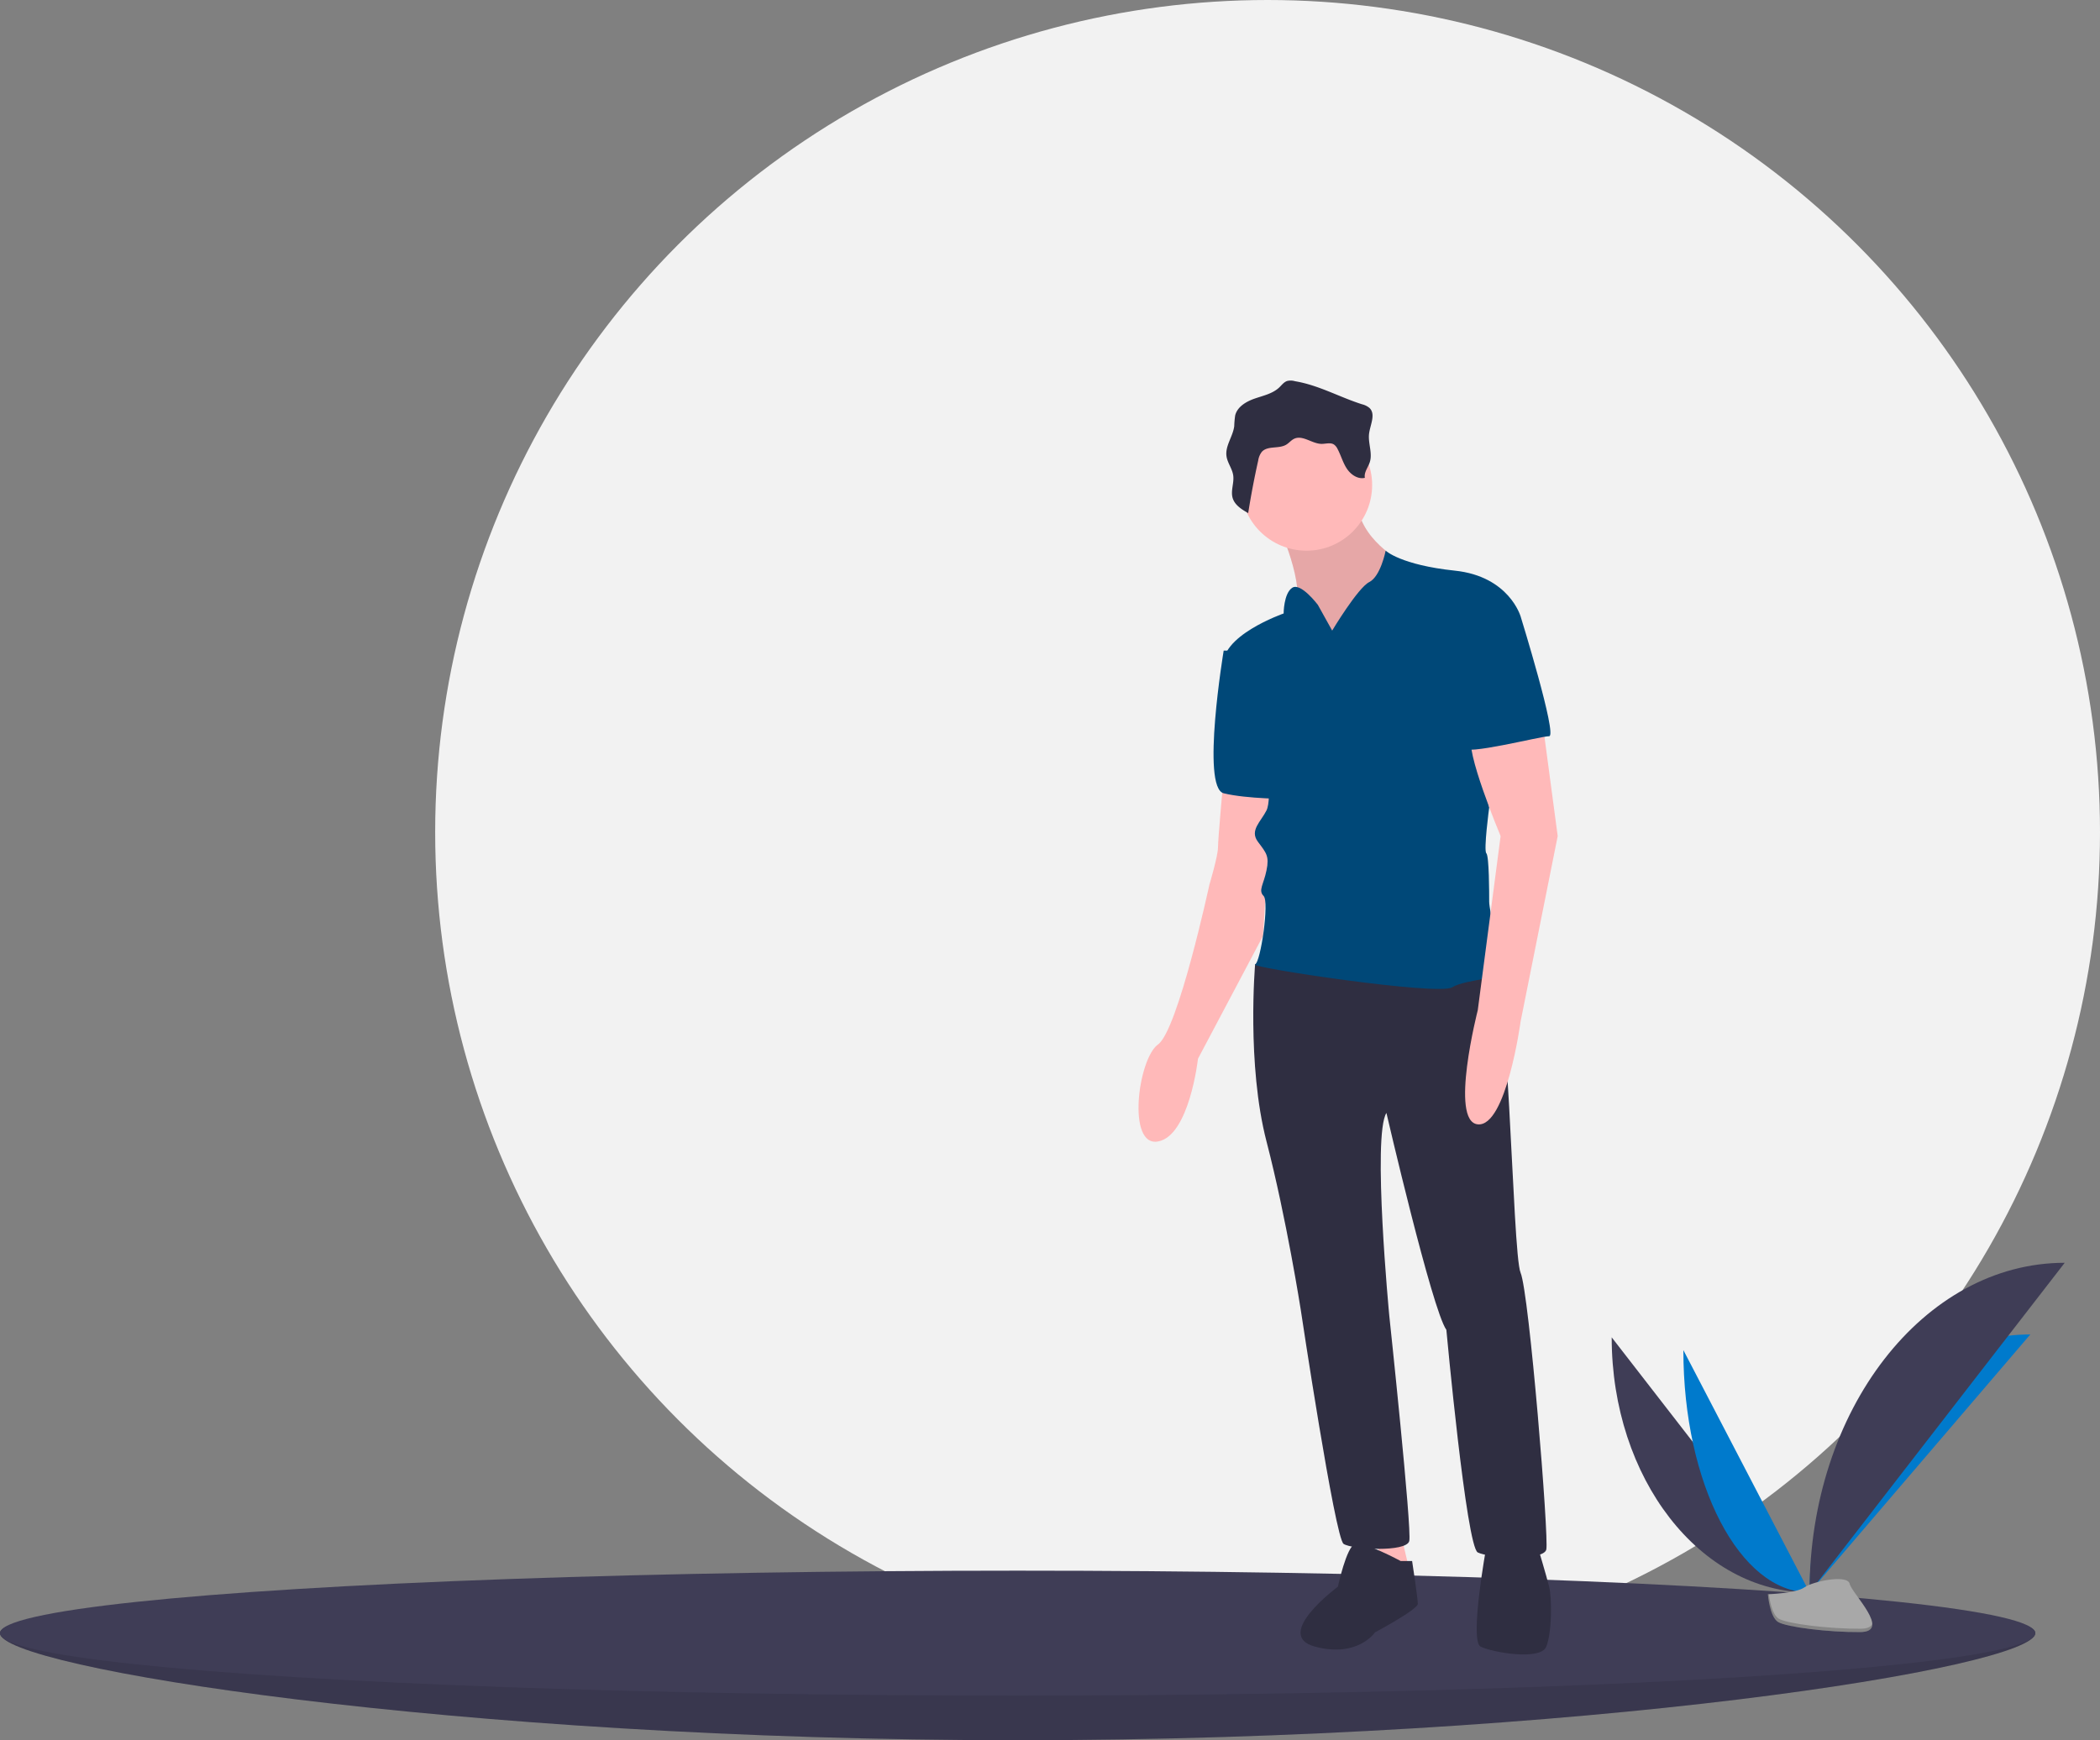 <svg id="Background-image" xmlns="http://www.w3.org/2000/svg" viewBox="0 0 941 780">
  <rect x="0" y="0" width="941" height="780" fill="#808080" stroke="none"/>
  <circle id="Elipse_1" data-name="Elipse 1" cx="373" cy="373" r="373" transform="translate(195)" fill="#f2f2f2"/>
  <path id="Caminho_1" data-name="Caminho 1" d="M1041.5,792c0,15.464-204.158,48-456,48s-456-32.536-456-48,204.158-8,456-8S1041.5,776.536,1041.5,792Z" transform="translate(-129.5 -60)" fill="#3f3d56"/>
  <path id="Caminho_2" data-name="Caminho 2" d="M1041.5,792c0,15.464-204.158,48-456,48s-456-32.536-456-48,204.158-8,456-8S1041.5,776.536,1041.5,792Z" transform="translate(-129.5 -60)" opacity="0.1"/>
  <ellipse id="Elipse_2" data-name="Elipse 2" cx="456" cy="28" rx="456" ry="28" transform="translate(0 704)" fill="#3f3d56"/>
  <path id="Caminho_3" data-name="Caminho 3" d="M851.689,659.413c0,63.2,39.651,114.348,88.652,114.348" transform="translate(-129.5 -60)" fill="#3f3d56"/>
  <path id="Caminho_4" data-name="Caminho 4" d="M940.34,773.761c0-63.914,44.248-115.633,98.93-115.633" transform="translate(-129.5 -60)" fill="#007acc"/>
  <path id="Caminho_5" data-name="Caminho 5" d="M883.809,665.142c0,60.037,25.285,108.619,56.532,108.619" transform="translate(-129.5 -60)" fill="#007acc"/>
  <path id="Caminho_6" data-name="Caminho 6" d="M940.34,773.761c0-81.668,51.144-147.753,114.348-147.753" transform="translate(-129.5 -60)" fill="#3f3d56"/>
  <path id="Caminho_7" data-name="Caminho 7" d="M921.69,774.567s12.572-.387,16.361-3.085,19.339-5.92,20.279-1.593,18.894,21.521,4.7,21.636-32.981-2.211-36.762-4.515S921.69,774.567,921.69,774.567Z" transform="translate(-129.5 -60)" fill="#a8a8a8"/>
  <path id="Caminho_8" data-name="Caminho 8" d="M963.284,790.018c-14.194.115-32.981-2.211-36.762-4.515-2.88-1.754-4.028-8.049-4.412-10.953-.266.011-.42.016-.42.016s.8,10.14,4.578,12.443,22.568,4.629,36.762,4.515c4.1-.033,5.513-1.491,5.435-3.65C967.9,789.179,966.334,789.994,963.284,790.018Z" transform="translate(-129.5 -60)" opacity="0.2"/>
  <path id="Caminho_9" data-name="Caminho 9" d="M702.135,295.316s12.792,26.864,7.675,39.656S729,361.836,729,361.836l31.981-17.909V320.9l-5.117-10.234s-20.468-11.513-17.909-29.422S702.135,295.316,702.135,295.316Z" transform="translate(-129.5 -60)" fill="#ffb9b9"/>
  <path id="Caminho_10" data-name="Caminho 10" d="M702.135,295.316s12.792,26.864,7.675,39.656S729,361.836,729,361.836l31.981-17.909V320.9l-5.117-10.234s-20.468-11.513-17.909-29.422S702.135,295.316,702.135,295.316Z" transform="translate(-129.5 -60)" opacity="0.1"/>
  <path id="Caminho_11" data-name="Caminho 11" d="M677.83,407.888s-2.558,28.143-2.558,31.981-3.838,16.63-3.838,16.63-14.072,65.241-23.026,71.637-14.072,46.052,0,43.494,17.909-37.1,17.909-37.1l29.125-55L699.577,413Z" transform="translate(-129.5 -60)" fill="#ffb9b9"/>
  <path id="Caminho_12" data-name="Caminho 12" d="M688.064,351.6H677.83s-10.234,61.4,0,63.962,29.422,2.558,29.422,2.558Z" transform="translate(-129.5 -60)" fill="#004878"/>
  <path id="Caminho_13" data-name="Caminho 13" d="M616.129,686.885l5.117,24.3,10.234-7.675-5.117-21.747L616.129,685.6Z" fill="#ffb9b9"/>
  <path id="Caminho_14" data-name="Caminho 14" d="M699.577,487.2l-7.675,5.117s-3.838,44.773,5.117,79.312,15.35,75.474,15.35,75.474S727.72,749.443,731.557,752s28.143,3.838,29.422-1.279-8.955-101.059-8.955-101.059-7.675-80.592-1.279-90.826c0,0,20.468,88.267,26.864,97.222,0,0,8.955,97.222,14.072,99.78s29.422,3.838,30.7-1.279-7.675-115.131-11.513-124.085S805.753,488.48,796.8,489.759,699.577,487.2,699.577,487.2Z" transform="translate(-129.5 -60)" fill="#2f2e41"/>
  <circle id="Elipse_3" data-name="Elipse 3" cx="29.422" cy="29.422" r="29.422" transform="translate(556.006 187.985)" fill="#ffb9b9"/>
  <path id="Caminho_15" data-name="Caminho 15" d="M726.441,342.647l-6.4-11.513s-7.675-10.234-11.513-7.675-3.838,11.513-3.838,11.513-29.422,10.234-26.864,24.305,19.188,38.377,19.188,38.377,2.558,20.468,0,25.585-7.675,8.955-3.838,14.072,5.117,6.4,3.838,12.792-3.838,8.955-1.279,11.513-1.279,29.422-3.838,30.7,81.871,14.072,88.267,10.234,24.305-3.838,23.026-7.675-6.4-26.864-6.4-30.7,0-20.468-1.279-21.747,1.279-20.468,1.279-20.468l-6.4-53.728,20.468-31.981s-5.117-17.909-29.422-20.468-31.029-8.955-31.029-8.955-2.231,11.513-7.348,14.072S726.441,342.647,726.441,342.647Z" transform="translate(-129.5 -60)" fill="#004878"/>
  <path id="Caminho_16" data-name="Caminho 16" d="M819.825,377.187l7.675,57.565L810.87,517.9s-6.4,47.332-19.188,46.052,0-51.169,0-51.169l10.233-78.033s-16.63-39.656-12.792-44.773S819.825,377.187,819.825,377.187Z" transform="translate(-129.5 -60)" fill="#ffb9b9"/>
  <path id="Caminho_17" data-name="Caminho 17" d="M757.142,759.677s-16.63-8.955-20.468-7.675S729,771.19,729,771.19s-29.422,21.747-10.234,26.864,26.864-6.4,26.864-6.4,19.188-10.234,19.188-12.792-2.558-19.188-2.558-19.188Z" transform="translate(-129.5 -60)" fill="#2f2e41"/>
  <path id="Caminho_18" data-name="Caminho 18" d="M795.519,753.281s-7.675,42.215-2.558,44.773,26.864,6.4,29.422,0,2.558-21.747,1.279-26.864-5.117-17.909-5.117-17.909Z" transform="translate(-129.5 -60)" fill="#2f2e41"/>
  <path id="Caminho_19" data-name="Caminho 19" d="M709.8,230.869a6.826,6.826,0,0,0-3.525-.107c-1.468.479-2.432,1.836-3.552,2.9-2.934,2.785-7.125,3.657-10.949,4.976s-7.847,3.655-8.8,7.585a41.3,41.3,0,0,0-.417,4.773c-.57,4.637-4.107,8.812-3.474,13.441.413,3.024,2.569,5.589,3.012,8.609.493,3.367-1.208,6.871-.259,10.139.93,3.2,4.075,5.154,6.973,6.8q1.864-11.834,4.479-23.533a8.5,8.5,0,0,1,1.595-3.889c2.572-2.914,7.617-1.254,10.955-3.245,1.268-.756,2.209-2,3.541-2.641,3.856-1.843,8.028,2.24,12.3,2.279,1.886.017,3.955-.732,5.548.277a5.07,5.07,0,0,1,1.623,2c1.523,2.859,2.36,6.071,4.136,8.779s4.957,4.918,8.106,4.159c-.481-2.442,1.431-4.639,2.2-7.008,1.317-4.075-.836-8.5-.317-12.749.487-3.991,3.088-8.676.235-11.51a8.086,8.086,0,0,0-3.375-1.694C729.727,238.007,720.4,232.637,709.8,230.869Z" transform="translate(-129.5 -60)" fill="#2f2e41"/>
  <path id="Caminho_20" data-name="Caminho 20" d="M798.078,331.134l12.792,5.117s16.63,53.728,12.792,53.728-38.377,8.955-38.377,5.117S787.844,331.134,798.078,331.134Z" transform="translate(-129.5 -60)" fill="#004878"/>
</svg>
